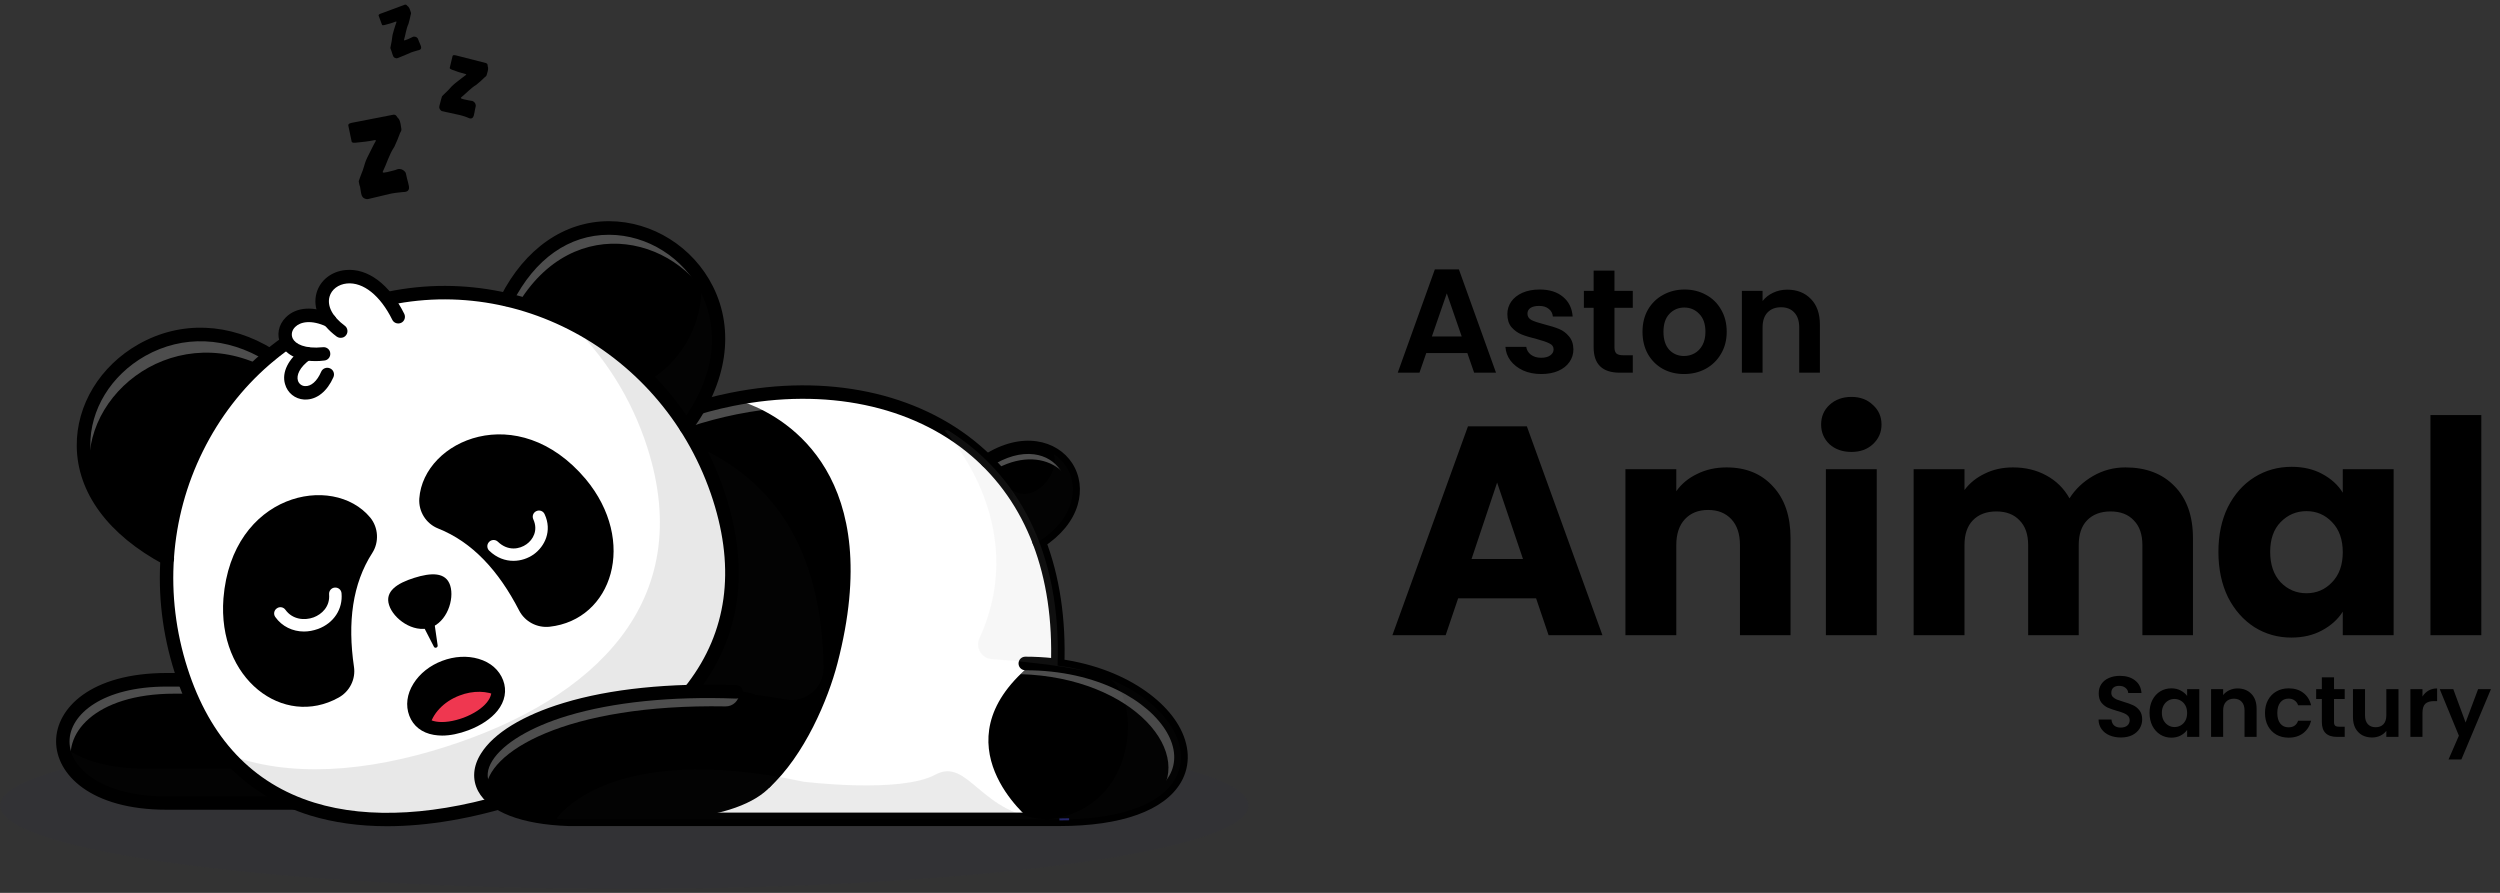 <svg width="196" height="70" viewBox="0 0 196 70" fill="none" xmlns="http://www.w3.org/2000/svg">
<rect x="0" y="0" width="196" height="70" fill="#333333" stroke="none"/>
<g clip-path="url(#clip0)">
<g opacity="0.2">
<path opacity="0.2" d="M48.941 69.692C75.97 69.692 97.881 66.765 97.881 63.154C97.881 59.543 75.97 56.616 48.941 56.616C21.911 56.616 0 59.543 0 63.154C0 66.765 21.911 69.692 48.941 69.692Z" fill="#242568"/>
</g>
<path d="M31.229 62.962H13.065C2.21 62.962 2.21 53.307 13.065 53.307H24.544" fill="black"/>
<g opacity="0.3">
<path opacity="0.3" d="M31.23 62.962H13.065C7.921 62.962 5.213 60.797 4.941 58.52C6.289 59.551 8.431 60.265 11.377 60.265H29.36L31.23 62.962Z" fill="#262626"/>
</g>
<g opacity="0.55">
<path opacity="0.55" d="M31.229 62.962H31.093L25.156 54.384H13.677C7.399 54.384 4.748 57.613 5.734 60.344C3.479 57.477 5.915 53.296 13.065 53.296H24.544L31.229 62.962Z" fill="white"/>
</g>
<path d="M83.819 64.231C83.57 64.242 83.32 64.242 83.06 64.242H44.612C44.272 64.231 43.944 64.208 43.638 64.186C32.374 63.268 37.236 53.534 57.575 54.225L39.026 41.602C40.227 40.367 41.485 39.234 42.788 38.203C47.355 34.588 52.431 32.288 57.383 31.291C63.615 30.033 69.666 30.849 74.312 33.727C79.728 37.081 83.241 43.234 82.913 52.186C83.728 52.288 84.499 52.446 85.224 52.65C85.836 52.82 86.414 53.013 86.958 53.24C94.403 56.265 95.502 63.914 83.819 64.231Z" fill="white"/>
<path d="M83.059 64.321H44.612C44.306 64.31 43.977 64.299 43.626 64.265C39.819 63.959 37.518 62.576 37.632 60.65C37.722 58.984 39.66 57.262 42.799 56.049C45.382 55.052 49.994 53.919 57.292 54.134L38.901 41.613L38.969 41.545C40.159 40.321 41.428 39.177 42.742 38.146C47.173 34.644 52.227 32.253 57.371 31.222C63.717 29.942 69.745 30.814 74.357 33.67C80.215 37.296 83.286 43.846 83.003 52.117C83.773 52.219 84.532 52.378 85.258 52.571C85.858 52.741 86.448 52.933 87.003 53.16C90.754 54.69 93.065 57.5 92.612 59.993C92.136 62.599 88.941 64.163 83.819 64.31C83.581 64.31 83.331 64.321 83.059 64.321ZM55.501 54.27C49.258 54.27 45.224 55.29 42.867 56.208C39.785 57.398 37.892 59.064 37.802 60.661C37.7 62.486 39.932 63.8 43.649 64.106C44 64.129 44.317 64.151 44.623 64.163H83.059C83.343 64.163 83.581 64.163 83.819 64.151C88.85 64.015 92 62.497 92.453 59.97C92.895 57.545 90.629 54.814 86.946 53.307C86.402 53.081 85.824 52.888 85.224 52.729C84.487 52.525 83.705 52.367 82.924 52.265L82.856 52.253V52.174C83.161 43.925 80.113 37.398 74.289 33.794C69.711 30.962 63.717 30.1 57.416 31.37C52.295 32.401 47.263 34.78 42.855 38.27C41.575 39.29 40.329 40.401 39.173 41.59L57.881 54.316L57.598 54.304C56.861 54.282 56.17 54.27 55.501 54.27Z" fill="#242568"/>
<path d="M31.23 63.483H13.065C7.105 63.483 4.397 60.707 4.397 58.123C4.397 55.539 7.105 52.763 13.065 52.763H24.544C24.838 52.763 25.076 53.001 25.076 53.296C25.076 53.59 24.838 53.828 24.544 53.828H13.065C8.068 53.828 5.45 55.993 5.45 58.134C5.45 60.276 8.068 62.44 13.065 62.44H31.23C31.524 62.44 31.762 62.678 31.762 62.973C31.762 63.268 31.524 63.483 31.23 63.483Z" fill="black"/>
<path d="M65.654 52.015C64.929 54.803 63.093 59.211 60.294 61.772L52.986 58.123C52.986 58.123 45.802 54.35 46.006 52.752C46.187 51.37 43.773 41.285 42.776 38.202C43.603 37.545 44.442 36.945 45.303 36.378C49.178 33.806 53.314 32.106 57.382 31.29C57.428 31.279 57.904 31.369 58.629 31.642C61.768 32.831 69.462 37.409 65.654 52.015Z" fill="black"/>
<g opacity="0.55">
<path opacity="0.55" d="M81.994 44.027C78.459 34.202 68.374 30.35 57.768 32.48C52.804 33.477 47.739 35.777 43.173 39.392C42.062 40.265 40.997 41.217 39.955 42.236L39.026 41.602C40.227 40.367 41.484 39.233 42.788 38.202C47.354 34.588 52.431 32.287 57.383 31.29C68.408 29.081 78.867 33.33 81.994 44.027Z" fill="white"/>
</g>
<g opacity="0.3">
<path opacity="0.3" d="M54.742 35.041C61.326 38.032 64.453 43.936 64.567 52.355C64.589 53.908 63.173 55.098 61.643 54.837C59.116 54.395 55.343 53.919 52.159 54.304C46.833 54.939 54.742 35.041 54.742 35.041Z" fill="#262626"/>
</g>
<path d="M81.462 42.44L79.535 39.46L77.371 36.117C79.49 34.746 81.394 34.814 82.629 35.608C84.646 36.922 84.918 40.208 81.462 42.44Z" fill="black"/>
<g opacity="0.55">
<path opacity="0.55" d="M82.787 36.582C83.422 36.99 83.887 37.59 84.113 38.293C84.091 37.182 83.535 36.197 82.629 35.608C81.382 34.803 79.479 34.746 77.371 36.117L77.87 36.888C79.841 35.732 81.609 35.823 82.787 36.582Z" fill="white"/>
</g>
<path d="M82.924 52.718C82.912 52.718 82.912 52.718 82.901 52.718C82.606 52.707 82.38 52.457 82.391 52.174C82.652 45.103 80.476 39.403 76.113 35.698C71.513 31.789 64.725 30.372 57.496 31.823C52.442 32.843 47.468 35.188 43.116 38.633C41.825 39.653 40.578 40.786 39.4 41.987C39.196 42.191 38.867 42.202 38.652 41.998C38.448 41.794 38.436 41.466 38.64 41.251C39.842 40.015 41.122 38.859 42.459 37.806C46.946 34.259 52.068 31.834 57.281 30.791C64.827 29.273 71.944 30.769 76.793 34.894C81.416 38.825 83.717 44.82 83.445 52.219C83.433 52.491 83.207 52.718 82.924 52.718Z" fill="black"/>
<path d="M39.739 23.483C46.074 11.018 62.663 21.579 53.802 33.489L39.739 23.483Z" fill="black"/>
<g opacity="0.3">
<path opacity="0.3" d="M49.62 30.52L53.79 33.488C57.065 29.092 56.861 24.877 54.992 21.93C55.184 25.296 53.473 28.831 49.62 30.52Z" fill="#262626"/>
</g>
<g opacity="0.55">
<path opacity="0.55" d="M39.739 23.483L40.499 24.027C44.974 16.287 53.711 18.61 56.113 24.559C54.436 17.556 44.351 14.395 39.739 23.483Z" fill="white"/>
</g>
<path d="M21.156 27.868C10.595 21.33 -1.077 36.219 13.11 43.811L21.156 27.868Z" fill="black"/>
<g opacity="0.55">
<path opacity="0.55" d="M7.173 37.942C5.722 31.347 13.292 25.024 20.703 28.763L21.156 27.868C12.952 22.78 4.091 30.633 7.173 37.942Z" fill="white"/>
</g>
<path d="M14.199 52.537C18.051 64.594 28.986 66.203 40.635 62.475C52.295 58.747 60.261 51.098 56.397 39.041C52.533 26.985 39.966 20.231 28.306 23.959C16.658 27.687 10.335 40.48 14.199 52.537Z" fill="white"/>
<path d="M30.357 64.333C28.227 64.333 26.255 64.061 24.476 63.505C19.434 61.953 15.955 58.27 14.13 52.559C12.261 46.712 12.703 40.503 15.377 35.086C18.051 29.67 22.64 25.681 28.306 23.879C39.989 20.14 52.635 26.928 56.499 39.018C58.323 44.718 57.62 49.738 54.425 53.93C51.626 57.59 46.878 60.571 40.691 62.554C36.975 63.732 33.496 64.333 30.357 64.333ZM14.278 52.514C16.079 58.157 19.536 61.806 24.521 63.347C28.884 64.695 34.459 64.367 40.612 62.395C46.765 60.423 51.502 57.466 54.266 53.828C57.439 49.681 58.13 44.707 56.317 39.064C52.476 27.064 39.921 20.321 28.329 24.038C22.708 25.84 18.153 29.783 15.502 35.166C12.85 40.537 12.419 46.701 14.278 52.514Z" fill="#242568"/>
<g opacity="0.3">
<path opacity="0.3" d="M17.756 59.109C22.957 65.058 31.581 65.375 40.635 62.474C52.283 58.746 60.261 51.098 56.397 39.041C54.38 32.741 49.983 27.891 44.589 25.228C47.343 27.846 49.507 31.188 50.754 35.098C54.606 47.154 46.64 54.803 34.992 58.531C28.714 60.548 22.629 61.001 17.756 59.109Z" fill="black"/>
</g>
<path d="M30.346 64.775C28.17 64.775 26.153 64.491 24.329 63.936C19.139 62.327 15.558 58.554 13.688 52.707C11.785 46.735 12.238 40.412 14.969 34.894C17.7 29.364 22.38 25.307 28.159 23.46C40.068 19.653 52.974 26.565 56.907 38.882C58.776 44.729 58.051 49.885 54.754 54.202C51.909 57.931 47.082 60.967 40.793 62.984C37.065 64.174 33.541 64.775 30.346 64.775ZM14.697 52.378C16.453 57.874 19.807 61.432 24.646 62.928C28.929 64.253 34.402 63.925 40.476 61.976C46.55 60.027 51.196 57.126 53.915 53.568C56.986 49.534 57.654 44.707 55.898 39.211C52.136 27.449 39.83 20.831 28.476 24.469C22.98 26.225 18.516 30.1 15.909 35.37C13.303 40.627 12.873 46.678 14.697 52.378Z" fill="black"/>
<path d="M53.802 34.021C53.688 34.021 53.586 33.987 53.484 33.919C53.246 33.749 53.201 33.409 53.371 33.182C56.861 28.491 55.864 24.763 54.957 22.95C53.586 20.197 50.754 18.418 47.762 18.406C47.751 18.406 47.751 18.406 47.739 18.406C44.612 18.406 41.938 20.287 40.193 23.721C40.057 23.981 39.739 24.083 39.479 23.947C39.218 23.811 39.116 23.494 39.252 23.233C41.156 19.483 44.249 17.341 47.739 17.341C47.751 17.341 47.751 17.341 47.762 17.341C51.15 17.352 54.346 19.358 55.898 22.463C57.62 25.908 57.008 30.032 54.21 33.794C54.119 33.942 53.96 34.021 53.802 34.021Z" fill="black"/>
<path d="M13.111 44.333C13.031 44.333 12.941 44.31 12.861 44.265C8.487 41.93 6.051 38.633 6.017 34.973C5.983 31.755 7.841 28.695 10.867 26.984C14.153 25.126 18.017 25.273 21.439 27.404C21.688 27.562 21.768 27.879 21.609 28.129C21.451 28.378 21.133 28.457 20.884 28.299C17.79 26.384 14.334 26.248 11.388 27.902C8.703 29.421 7.048 32.117 7.082 34.95C7.116 38.202 9.349 41.171 13.371 43.313C13.632 43.449 13.722 43.766 13.586 44.027C13.485 44.231 13.303 44.333 13.111 44.333Z" fill="black"/>
<path d="M31.23 24.832C28.17 18.679 22.618 22.917 26.709 25.953L31.23 24.832Z" fill="white"/>
<path d="M26.663 26.021C25.484 25.148 24.974 24.083 25.247 23.098C25.473 22.282 26.21 21.704 27.139 21.613C28.68 21.466 30.232 22.656 31.297 24.797L31.15 24.865C30.119 22.792 28.623 21.636 27.15 21.772C26.3 21.851 25.609 22.384 25.405 23.131C25.145 24.049 25.643 25.058 26.754 25.885L26.663 26.021Z" fill="#242568"/>
<path d="M25.859 25.138C21.961 23.302 20.692 28.242 25.394 27.744L25.859 25.138Z" fill="white"/>
<path d="M24.77 27.868C23.603 27.868 22.742 27.483 22.413 26.803C22.164 26.282 22.277 25.647 22.72 25.217C23.411 24.525 24.601 24.469 25.892 25.081L25.824 25.228C24.601 24.65 23.479 24.684 22.844 25.33C22.459 25.727 22.346 26.27 22.572 26.735C22.923 27.471 23.977 27.823 25.394 27.675L25.416 27.834C25.178 27.857 24.974 27.868 24.77 27.868Z" fill="#242568"/>
<path d="M24.046 27.732C21.009 29.919 24.295 32.458 25.666 29.353L24.046 27.732Z" fill="white"/>
<path d="M23.955 30.882C23.921 30.882 23.887 30.882 23.864 30.882C23.343 30.848 22.912 30.497 22.765 29.998C22.55 29.25 23.014 28.389 24 27.675L24.091 27.811C23.162 28.48 22.731 29.285 22.924 29.953C23.048 30.384 23.422 30.69 23.875 30.724C24.544 30.769 25.178 30.248 25.586 29.33L25.734 29.398C25.326 30.327 24.657 30.882 23.955 30.882Z" fill="#242568"/>
<path d="M26.708 26.486C26.595 26.486 26.493 26.452 26.391 26.384C25.077 25.409 24.487 24.14 24.816 22.973C25.088 21.987 25.983 21.273 27.094 21.171C28.827 21.001 30.55 22.293 31.694 24.605C31.819 24.865 31.717 25.183 31.456 25.307C31.195 25.432 30.878 25.33 30.754 25.069C29.813 23.166 28.476 22.1 27.195 22.225C26.527 22.293 25.994 22.69 25.836 23.256C25.632 23.993 26.062 24.82 27.026 25.534C27.264 25.704 27.309 26.044 27.139 26.27C27.037 26.418 26.878 26.486 26.708 26.486Z" fill="black"/>
<path d="M24.737 28.31C22.867 28.31 22.21 27.415 22.006 26.984C21.666 26.282 21.824 25.466 22.402 24.888C23.23 24.049 24.612 23.97 26.074 24.661C26.334 24.786 26.448 25.103 26.323 25.364C26.198 25.624 25.881 25.738 25.62 25.613C24.385 25.035 23.535 25.239 23.139 25.636C22.878 25.896 22.81 26.236 22.946 26.531C23.15 26.962 23.887 27.369 25.314 27.222C25.609 27.188 25.87 27.404 25.892 27.687C25.926 27.981 25.711 28.242 25.428 28.265C25.19 28.299 24.952 28.31 24.737 28.31Z" fill="black"/>
<path d="M23.966 31.324C23.921 31.324 23.887 31.324 23.841 31.324C23.128 31.279 22.538 30.803 22.346 30.112C22.074 29.183 22.606 28.129 23.739 27.302C23.977 27.131 24.306 27.188 24.476 27.426C24.646 27.664 24.589 27.993 24.351 28.163C23.445 28.809 23.241 29.443 23.354 29.828C23.422 30.078 23.649 30.259 23.909 30.27C24.385 30.304 24.861 29.885 25.178 29.148C25.292 28.877 25.609 28.763 25.87 28.877C26.142 28.99 26.255 29.307 26.142 29.568C25.654 30.678 24.85 31.324 23.966 31.324Z" fill="black"/>
<path d="M30.504 47.437C30.844 48.514 32.385 49.636 33.711 49.217C35.037 48.797 35.637 46.984 35.297 45.908C34.958 44.831 33.79 44.888 32.465 45.307C31.139 45.726 30.153 46.361 30.504 47.437Z" fill="black"/>
<path d="M39.025 54.565C38.799 55.483 37.836 56.276 36.544 56.763C35.479 57.171 34.436 57.262 33.677 56.99C33.178 56.809 32.793 56.469 32.589 55.936C32.079 54.599 33.099 52.979 34.855 52.31C36.612 51.642 38.447 52.185 38.957 53.523C39.093 53.874 39.105 54.225 39.025 54.565Z" fill="black"/>
<path d="M39.025 54.565C38.799 55.483 37.836 56.276 36.544 56.763C35.479 57.171 34.436 57.262 33.677 56.99C33.881 55.981 34.765 55.007 36.023 54.531C37.099 54.112 38.21 54.157 39.025 54.565Z" fill="#EF3750"/>
<path d="M33.983 48.321L34.312 50.599C34.323 50.69 34.266 50.769 34.176 50.78C34.108 50.792 34.04 50.758 34.017 50.701L32.963 48.65C32.827 48.378 32.929 48.049 33.201 47.913C33.473 47.777 33.802 47.879 33.938 48.151C33.96 48.197 33.972 48.265 33.983 48.321Z" fill="black"/>
<path d="M34.346 41.432C37.031 42.497 39.093 44.741 40.703 47.868C41.156 48.741 42.108 49.239 43.082 49.137C48.011 48.593 49.983 42.44 45.915 37.556C40.601 31.256 33.201 34.508 32.873 39.086C32.805 40.106 33.405 41.058 34.346 41.432Z" fill="black"/>
<path d="M29.19 43.347C27.626 45.772 27.241 48.797 27.751 52.276C27.898 53.251 27.411 54.214 26.549 54.69C22.221 57.103 17.031 53.239 17.518 46.905C18.187 38.69 26.096 37.035 29.031 40.582C29.666 41.364 29.734 42.497 29.19 43.347Z" fill="black"/>
<path d="M40.249 43.97C39.615 43.97 38.946 43.743 38.357 43.177C38.164 42.996 38.153 42.678 38.346 42.486C38.527 42.293 38.844 42.282 39.037 42.474C39.83 43.234 40.748 43.052 41.28 42.667C41.779 42.316 42.21 41.59 41.813 40.718C41.7 40.469 41.802 40.185 42.051 40.072C42.3 39.959 42.584 40.061 42.697 40.31C43.309 41.624 42.708 42.837 41.847 43.46C41.394 43.778 40.839 43.97 40.249 43.97Z" fill="white"/>
<path d="M23.83 49.511C22.946 49.511 22.108 49.114 21.587 48.378C21.428 48.163 21.473 47.857 21.7 47.698C21.915 47.539 22.221 47.585 22.38 47.811C22.935 48.582 23.887 48.661 24.589 48.401C25.224 48.163 25.881 47.562 25.802 46.599C25.779 46.327 25.972 46.089 26.244 46.066C26.516 46.044 26.754 46.236 26.776 46.508C26.89 47.755 26.164 48.854 24.941 49.307C24.555 49.443 24.193 49.511 23.83 49.511Z" fill="white"/>
<path d="M34.663 57.67C34.436 57.67 34.221 57.647 34.006 57.613C33.077 57.455 32.397 56.922 32.091 56.117C31.785 55.313 31.898 54.418 32.419 53.59C32.907 52.809 33.7 52.174 34.663 51.812C35.615 51.449 36.635 51.392 37.519 51.653C38.459 51.925 39.139 52.525 39.445 53.33C39.751 54.134 39.592 54.984 39.003 55.721C38.504 56.344 37.711 56.877 36.725 57.251C36 57.523 35.297 57.67 34.663 57.67ZM36.374 52.548C35.943 52.548 35.49 52.627 35.048 52.797C34.3 53.081 33.7 53.556 33.326 54.146C32.986 54.69 32.907 55.256 33.088 55.743C33.258 56.197 33.632 56.48 34.187 56.571C34.788 56.673 35.547 56.559 36.351 56.265C37.156 55.959 37.802 55.528 38.176 55.064C38.527 54.622 38.629 54.168 38.448 53.715C38.266 53.228 37.824 52.865 37.212 52.684C36.952 52.582 36.669 52.548 36.374 52.548Z" fill="black"/>
<path d="M60.725 55.981C62.867 60.763 60.34 63.517 53.145 64.242H44.612C32.091 63.823 36.691 53.466 57.722 54.236C58.992 54.112 60.193 54.814 60.725 55.981Z" fill="black"/>
<g opacity="0.55">
<path opacity="0.55" d="M57.96 54.327C57.96 54.916 57.473 55.392 56.884 55.381C44.363 55.166 38.051 58.996 38.096 61.987C36.057 58.973 42.164 54.032 56.181 54.191L57.96 54.327Z" fill="white"/>
</g>
<path d="M83.059 64.242H80.748C80.748 64.242 73.416 58.338 80.748 52.185C80.816 52.129 80.873 52.083 80.929 52.027C93.439 52.367 98.346 64.242 83.059 64.242Z" fill="black"/>
<g opacity="0.55">
<path opacity="0.55" d="M80.759 52.185C80.703 52.242 80.635 52.287 80.578 52.344C80.374 52.514 80.192 52.684 80.011 52.854C88.94 53.114 93.972 59.267 90.504 62.735C95.445 59.449 90.323 52.446 80.759 52.185Z" fill="white"/>
</g>
<path d="M83.059 64.763H44.612C44.601 64.763 44.6 64.763 44.589 64.763C40.884 64.639 38.368 63.664 37.484 62.021C37.008 61.114 37.077 60.072 37.711 59.075C38.708 57.477 41.008 56.072 44.193 55.109C47.841 53.998 52.521 53.522 57.734 53.715C58.028 53.726 58.255 53.976 58.244 54.259C58.232 54.554 57.994 54.78 57.7 54.769C52.612 54.576 48.045 55.052 44.499 56.117C41.598 56.99 39.456 58.282 38.606 59.63C38.176 60.31 38.119 60.956 38.425 61.522C39.093 62.78 41.405 63.596 44.623 63.709H83.059C87.467 63.709 90.606 62.656 91.671 60.82C92.249 59.823 92.181 58.61 91.479 57.409C90.085 54.995 86.108 52.548 80.385 52.548C80.091 52.548 79.853 52.31 79.853 52.015C79.853 51.721 80.091 51.483 80.385 51.483C86.538 51.483 90.844 54.191 92.397 56.865C93.292 58.406 93.36 59.993 92.589 61.33C91.297 63.551 87.921 64.763 83.059 64.763Z" fill="black"/>
<path d="M81.462 42.973C81.292 42.973 81.122 42.894 81.02 42.735C80.861 42.486 80.929 42.168 81.178 42.01C83.739 40.344 84 38.18 83.15 36.877C82.697 36.185 81.96 35.732 81.076 35.619C80.023 35.483 78.844 35.812 77.666 36.582C77.416 36.741 77.099 36.673 76.941 36.423C76.782 36.174 76.85 35.857 77.099 35.698C80.136 33.738 82.89 34.52 84.057 36.31C84.68 37.273 84.827 38.44 84.487 39.596C84.113 40.854 83.173 41.998 81.779 42.905C81.666 42.939 81.564 42.973 81.462 42.973Z" fill="black"/>
<g opacity="0.3">
<path opacity="0.3" d="M77.756 51.675C76.952 51.619 76.453 50.78 76.782 50.044C80.929 41.013 74.04 33.749 74.04 33.749L74.311 33.726C79.728 37.081 83.241 43.233 82.912 52.185C83.728 52.287 84.499 52.446 85.224 52.65C83.014 52.117 79.762 51.823 77.756 51.675Z" fill="#ABABAB"/>
</g>
<g opacity="0.3">
<path opacity="0.3" d="M83.059 64.242H82.153C89.439 63.426 89.382 54.52 86.992 53.251C86.98 53.251 86.98 53.239 86.98 53.239C94.561 56.321 95.535 64.242 83.059 64.242Z" fill="#262626"/>
</g>
<g opacity="0.3">
<path opacity="0.3" d="M82.108 64.242H44.612C44.272 64.231 43.943 64.208 43.637 64.185C43.637 64.185 47.649 58.01 63.003 61.285C63.003 61.285 70.572 62.225 73.337 60.729C75.943 59.324 76.906 63.97 82.108 64.242Z" fill="#262626"/>
</g>
<path d="M83.819 64.231C83.569 64.242 83.32 64.242 83.059 64.242C83.343 64.22 83.592 64.22 83.819 64.231Z" fill="#7B2A39"/>
<path d="M83.059 64.321V64.163C83.343 64.151 83.603 64.151 83.819 64.151V64.31C83.581 64.31 83.331 64.321 83.059 64.321Z" fill="#242568"/>
<g opacity="0.3">
<path opacity="0.3" d="M81.462 42.44L79.535 39.46L79.297 38.384C80.952 39.607 83.093 37.273 82.629 35.619C84.646 36.922 84.918 40.208 81.462 42.44Z" fill="#262626"/>
</g>
<path d="M28.125 14.225C28.125 14.214 28.136 14.18 28.136 14.168C28.238 13.851 28.328 13.658 28.442 13.352C28.532 13.114 28.589 12.831 28.691 12.582C28.714 12.525 28.872 12.174 28.929 12.083C29.11 11.743 29.258 11.392 29.462 11.052C29.473 11.052 29.473 11.018 29.473 11.007C29.473 11.007 29.462 10.995 29.45 10.995C29.439 10.995 29.394 10.995 29.382 10.984C28.895 11.086 28.374 11.143 27.875 11.188C27.819 11.188 27.592 11.222 27.569 11.098L27.309 9.851C27.275 9.681 27.513 9.647 27.603 9.624L30.855 8.99C31.071 8.99 31.082 9.115 31.195 9.25C31.195 9.262 31.263 9.307 31.263 9.318C31.411 9.556 31.422 9.851 31.467 10.112C31.49 10.236 31.422 10.316 31.365 10.429C31.218 10.826 31.105 11.109 30.912 11.517C30.504 12.117 30.323 12.831 30.006 13.466C30.006 13.466 30.006 13.477 30.006 13.489C30.017 13.534 30.074 13.534 30.096 13.534C30.142 13.522 30.323 13.5 30.368 13.489C30.538 13.454 30.708 13.409 30.867 13.364C30.946 13.341 31.037 13.319 31.116 13.284C31.161 13.273 31.195 13.251 31.241 13.251C31.275 13.251 31.309 13.251 31.343 13.251C31.433 13.251 31.513 13.284 31.592 13.33C31.649 13.364 31.705 13.409 31.751 13.466C31.773 13.489 31.796 13.522 31.807 13.556C31.819 13.579 31.819 13.613 31.83 13.636C31.853 13.749 31.887 13.862 31.909 13.987C31.955 14.18 32.023 14.384 32.057 14.588C32.079 14.735 32.079 14.882 31.955 14.973C31.83 15.063 31.66 15.052 31.524 15.063C31.354 15.075 31.184 15.098 31.014 15.12C30.946 15.132 30.753 15.165 30.731 15.165C30.663 15.177 30.584 15.2 30.515 15.211C30.164 15.29 29.824 15.381 29.473 15.46C29.314 15.494 29.156 15.539 28.997 15.573C28.952 15.585 28.895 15.596 28.85 15.607C28.748 15.63 28.612 15.585 28.521 15.528C28.351 15.415 28.328 15.233 28.295 15.052C28.295 15.041 28.238 14.746 28.227 14.633C28.193 14.599 28.136 14.304 28.125 14.225Z" fill="black"/>
<path d="M34.651 7.562C34.651 7.551 34.674 7.528 34.674 7.528C34.844 7.347 34.969 7.245 35.127 7.086C35.263 6.95 35.388 6.78 35.535 6.656C35.569 6.622 35.785 6.44 35.853 6.395C36.079 6.225 36.295 6.044 36.533 5.874C36.544 5.874 36.555 5.851 36.555 5.84C36.555 5.84 36.555 5.828 36.544 5.828C36.533 5.828 36.51 5.806 36.499 5.806C36.136 5.715 35.785 5.602 35.433 5.466C35.399 5.443 35.23 5.398 35.263 5.307L35.479 4.401C35.513 4.276 35.671 4.333 35.751 4.344L38.108 4.945C38.255 5.013 38.221 5.092 38.244 5.228C38.244 5.239 38.266 5.285 38.266 5.296C38.289 5.5 38.198 5.704 38.153 5.885C38.13 5.976 38.062 6.01 37.994 6.066C37.768 6.282 37.609 6.44 37.348 6.644C36.895 6.916 36.544 7.324 36.136 7.653V7.664C36.125 7.698 36.159 7.709 36.181 7.732C36.215 7.743 36.34 7.777 36.374 7.789C36.499 7.823 36.623 7.845 36.748 7.868C36.816 7.879 36.873 7.891 36.941 7.902C36.974 7.902 37.008 7.913 37.031 7.913C37.054 7.925 37.077 7.936 37.099 7.947C37.156 7.981 37.201 8.027 37.235 8.072C37.269 8.117 37.28 8.163 37.292 8.219C37.292 8.242 37.303 8.276 37.303 8.299C37.303 8.321 37.292 8.333 37.292 8.355C37.269 8.446 37.258 8.525 37.235 8.616C37.201 8.763 37.19 8.922 37.145 9.058C37.111 9.16 37.065 9.262 36.952 9.285C36.839 9.307 36.736 9.251 36.635 9.205C36.521 9.16 36.397 9.115 36.272 9.081C36.227 9.069 36.079 9.024 36.068 9.024C36.011 9.013 35.966 9.001 35.909 8.99C35.649 8.933 35.399 8.877 35.139 8.82C35.026 8.797 34.901 8.775 34.788 8.741C34.754 8.729 34.708 8.729 34.674 8.718C34.595 8.707 34.527 8.627 34.482 8.559C34.402 8.435 34.448 8.31 34.482 8.174C34.482 8.163 34.55 7.947 34.561 7.868C34.572 7.823 34.64 7.619 34.651 7.562Z" fill="black"/>
<path d="M30.606 3.777V3.743C30.64 3.539 30.674 3.415 30.708 3.222C30.742 3.064 30.742 2.894 30.776 2.735C30.788 2.701 30.844 2.474 30.867 2.406C30.935 2.18 31.003 1.953 31.082 1.738C31.082 1.738 31.082 1.715 31.082 1.704L31.071 1.692C31.071 1.692 31.037 1.692 31.026 1.692C30.742 1.806 30.436 1.885 30.142 1.964C30.108 1.964 29.972 2.01 29.949 1.942L29.689 1.239C29.643 1.137 29.79 1.092 29.847 1.069L31.739 0.367C31.864 0.344 31.887 0.412 31.966 0.491C31.966 0.491 32.011 0.514 32.011 0.525C32.125 0.65 32.159 0.831 32.215 0.979C32.238 1.058 32.215 1.103 32.193 1.183C32.136 1.432 32.102 1.624 32.023 1.874C31.841 2.27 31.796 2.724 31.672 3.132C31.672 3.132 31.672 3.132 31.672 3.143C31.683 3.166 31.717 3.166 31.728 3.166C31.751 3.154 31.864 3.12 31.887 3.109C31.989 3.075 32.079 3.03 32.17 2.984C32.215 2.962 32.261 2.939 32.317 2.916C32.34 2.905 32.363 2.894 32.385 2.882C32.408 2.882 32.431 2.871 32.442 2.871C32.499 2.871 32.544 2.871 32.601 2.894C32.646 2.905 32.68 2.939 32.703 2.962C32.714 2.973 32.737 2.996 32.748 3.007C32.759 3.018 32.759 3.041 32.771 3.052C32.793 3.12 32.827 3.188 32.85 3.256C32.895 3.369 32.952 3.483 32.997 3.607C33.02 3.687 33.043 3.777 32.975 3.857C32.907 3.925 32.805 3.936 32.725 3.959C32.623 3.981 32.521 4.015 32.419 4.049C32.385 4.061 32.261 4.106 32.249 4.106C32.204 4.117 32.17 4.14 32.125 4.163C31.921 4.242 31.717 4.333 31.524 4.412C31.433 4.446 31.343 4.491 31.252 4.525C31.218 4.537 31.195 4.548 31.162 4.559C31.105 4.582 31.014 4.571 30.958 4.537C30.844 4.491 30.81 4.378 30.776 4.276C30.776 4.276 30.72 4.095 30.697 4.027C30.686 3.993 30.629 3.823 30.606 3.777Z" fill="black"/>
<path d="M115.039 27.679H111.819L111.286 29.219H109.583L112.491 21.122H114.379L117.287 29.219H115.572L115.039 27.679ZM114.599 26.381L113.429 22.999L112.259 26.381H114.599ZM120.829 29.324C120.304 29.324 119.833 29.231 119.416 29.046C118.999 28.853 118.667 28.594 118.42 28.27C118.18 27.945 118.049 27.586 118.026 27.192H119.659C119.69 27.439 119.81 27.644 120.018 27.806C120.235 27.968 120.501 28.049 120.818 28.049C121.127 28.049 121.366 27.988 121.536 27.864C121.714 27.741 121.802 27.582 121.802 27.389C121.802 27.181 121.694 27.026 121.478 26.926C121.269 26.818 120.934 26.702 120.47 26.578C119.991 26.462 119.598 26.343 119.289 26.219C118.987 26.096 118.725 25.906 118.501 25.651C118.285 25.397 118.177 25.053 118.177 24.621C118.177 24.265 118.277 23.941 118.478 23.648C118.686 23.354 118.98 23.122 119.358 22.953C119.744 22.783 120.196 22.698 120.713 22.698C121.478 22.698 122.088 22.891 122.544 23.277C122.999 23.655 123.25 24.169 123.297 24.817H121.744C121.721 24.563 121.613 24.362 121.42 24.215C121.235 24.061 120.984 23.983 120.667 23.983C120.374 23.983 120.146 24.038 119.984 24.146C119.829 24.254 119.752 24.404 119.752 24.597C119.752 24.814 119.86 24.98 120.076 25.096C120.293 25.204 120.629 25.316 121.084 25.431C121.548 25.547 121.93 25.667 122.231 25.791C122.532 25.914 122.791 26.107 123.007 26.37C123.231 26.625 123.347 26.964 123.355 27.389C123.355 27.76 123.25 28.092 123.042 28.385C122.841 28.679 122.548 28.91 122.161 29.08C121.783 29.243 121.339 29.324 120.829 29.324ZM126.574 24.134V27.239C126.574 27.455 126.624 27.613 126.725 27.713C126.833 27.806 127.01 27.852 127.258 27.852H128.011V29.219H126.991C125.624 29.219 124.941 28.555 124.941 27.227V24.134H124.176V22.802H124.941V21.215H126.574V22.802H128.011V24.134H126.574ZM132.027 29.324C131.409 29.324 130.853 29.189 130.359 28.918C129.864 28.64 129.474 28.25 129.189 27.748C128.911 27.246 128.772 26.667 128.772 26.011C128.772 25.354 128.914 24.775 129.2 24.273C129.494 23.771 129.891 23.385 130.393 23.115C130.895 22.837 131.455 22.698 132.073 22.698C132.691 22.698 133.251 22.837 133.753 23.115C134.255 23.385 134.648 23.771 134.934 24.273C135.228 24.775 135.374 25.354 135.374 26.011C135.374 26.667 135.224 27.246 134.923 27.748C134.629 28.25 134.228 28.64 133.718 28.918C133.216 29.189 132.652 29.324 132.027 29.324ZM132.027 27.91C132.32 27.91 132.594 27.841 132.849 27.702C133.112 27.555 133.32 27.339 133.475 27.053C133.629 26.767 133.706 26.42 133.706 26.011C133.706 25.401 133.544 24.933 133.22 24.609C132.903 24.277 132.513 24.111 132.05 24.111C131.586 24.111 131.196 24.277 130.88 24.609C130.571 24.933 130.416 25.401 130.416 26.011C130.416 26.621 130.567 27.092 130.868 27.424C131.177 27.748 131.563 27.91 132.027 27.91ZM140.12 22.709C140.885 22.709 141.503 22.953 141.974 23.439C142.445 23.918 142.68 24.59 142.68 25.455V29.219H141.059V25.675C141.059 25.165 140.931 24.775 140.676 24.505C140.422 24.227 140.074 24.088 139.634 24.088C139.186 24.088 138.831 24.227 138.568 24.505C138.313 24.775 138.186 25.165 138.186 25.675V29.219H136.564V22.802H138.186V23.601C138.402 23.323 138.676 23.107 139.008 22.953C139.348 22.79 139.719 22.709 140.12 22.709Z" fill="black"/>
<path d="M120.429 46.907H114.319L113.339 49.799H109.164L115.088 33.426H119.706L125.63 49.799H121.409L120.429 46.907ZM119.403 43.828L117.374 37.834L115.368 43.828H119.403ZM135.363 36.645C136.887 36.645 138.1 37.142 139.002 38.138C139.919 39.117 140.378 40.47 140.378 42.196V49.799H136.413V42.732C136.413 41.861 136.187 41.185 135.736 40.703C135.285 40.221 134.679 39.98 133.917 39.98C133.155 39.98 132.549 40.221 132.098 40.703C131.647 41.185 131.422 41.861 131.422 42.732V49.799H127.433V36.785H131.422V38.511C131.826 37.935 132.37 37.484 133.054 37.158C133.738 36.816 134.508 36.645 135.363 36.645ZM145.155 35.432C144.455 35.432 143.88 35.23 143.429 34.826C142.994 34.406 142.776 33.893 142.776 33.286C142.776 32.664 142.994 32.151 143.429 31.747C143.88 31.327 144.455 31.117 145.155 31.117C145.839 31.117 146.399 31.327 146.834 31.747C147.285 32.151 147.511 32.664 147.511 33.286C147.511 33.893 147.285 34.406 146.834 34.826C146.399 35.23 145.839 35.432 145.155 35.432ZM147.137 36.785V49.799H143.149V36.785H147.137ZM166.634 36.645C168.251 36.645 169.533 37.135 170.482 38.114C171.446 39.094 171.928 40.454 171.928 42.196V49.799H167.963V42.732C167.963 41.892 167.737 41.247 167.287 40.796C166.851 40.33 166.245 40.097 165.467 40.097C164.69 40.097 164.076 40.33 163.625 40.796C163.189 41.247 162.972 41.892 162.972 42.732V49.799H159.007V42.732C159.007 41.892 158.781 41.247 158.331 40.796C157.895 40.33 157.289 40.097 156.511 40.097C155.734 40.097 155.12 40.33 154.669 40.796C154.233 41.247 154.016 41.892 154.016 42.732V49.799H150.028V36.785H154.016V38.417C154.42 37.873 154.949 37.446 155.602 37.135C156.255 36.808 156.993 36.645 157.817 36.645C158.797 36.645 159.668 36.855 160.43 37.275C161.207 37.694 161.813 38.293 162.249 39.07C162.7 38.355 163.314 37.772 164.091 37.321C164.869 36.87 165.716 36.645 166.634 36.645ZM173.924 43.269C173.924 41.931 174.173 40.757 174.67 39.747C175.184 38.736 175.875 37.959 176.746 37.414C177.617 36.87 178.589 36.598 179.662 36.598C180.579 36.598 181.38 36.785 182.064 37.158C182.764 37.531 183.3 38.021 183.673 38.627V36.785H187.661V49.799H183.673V47.956C183.284 48.563 182.74 49.053 182.041 49.426C181.356 49.799 180.556 49.986 179.638 49.986C178.581 49.986 177.617 49.713 176.746 49.169C175.875 48.609 175.184 47.824 174.67 46.814C174.173 45.787 173.924 44.606 173.924 43.269ZM183.673 43.292C183.673 42.297 183.393 41.511 182.834 40.936C182.289 40.361 181.621 40.073 180.828 40.073C180.035 40.073 179.358 40.361 178.799 40.936C178.254 41.496 177.982 42.273 177.982 43.269C177.982 44.264 178.254 45.057 178.799 45.648C179.358 46.223 180.035 46.51 180.828 46.51C181.621 46.51 182.289 46.223 182.834 45.648C183.393 45.072 183.673 44.287 183.673 43.292ZM194.535 32.54V49.799H190.547V32.54H194.535Z" fill="black"/>
<path d="M166.277 57.819C165.948 57.819 165.65 57.763 165.385 57.65C165.123 57.538 164.916 57.376 164.763 57.164C164.609 56.952 164.531 56.702 164.526 56.413H165.54C165.554 56.607 165.621 56.76 165.743 56.873C165.869 56.986 166.04 57.042 166.257 57.042C166.477 57.042 166.651 56.99 166.777 56.886C166.903 56.778 166.966 56.639 166.966 56.467C166.966 56.328 166.924 56.213 166.838 56.123C166.752 56.032 166.644 55.963 166.514 55.913C166.387 55.859 166.212 55.8 165.986 55.737C165.68 55.647 165.43 55.559 165.236 55.474C165.047 55.383 164.882 55.251 164.742 55.075C164.607 54.895 164.54 54.656 164.54 54.358C164.54 54.079 164.609 53.836 164.749 53.628C164.889 53.421 165.085 53.263 165.337 53.155C165.59 53.042 165.878 52.986 166.203 52.986C166.689 52.986 167.084 53.105 167.386 53.344C167.692 53.579 167.861 53.908 167.893 54.331H166.852C166.843 54.169 166.773 54.036 166.642 53.932C166.516 53.824 166.347 53.77 166.135 53.77C165.95 53.77 165.801 53.817 165.689 53.912C165.581 54.007 165.527 54.144 165.527 54.324C165.527 54.451 165.567 54.556 165.648 54.642C165.734 54.723 165.837 54.791 165.959 54.845C166.085 54.895 166.261 54.953 166.486 55.021C166.793 55.111 167.043 55.201 167.237 55.291C167.431 55.381 167.597 55.517 167.737 55.697C167.877 55.877 167.947 56.114 167.947 56.407C167.947 56.659 167.881 56.893 167.751 57.11C167.62 57.326 167.428 57.499 167.176 57.63C166.924 57.756 166.624 57.819 166.277 57.819ZM168.524 55.886C168.524 55.508 168.598 55.172 168.747 54.879C168.9 54.586 169.105 54.361 169.362 54.203C169.623 54.045 169.914 53.966 170.234 53.966C170.514 53.966 170.757 54.023 170.964 54.135C171.176 54.248 171.345 54.39 171.471 54.561V54.027H172.424V57.772H171.471V57.224C171.35 57.4 171.181 57.547 170.964 57.664C170.752 57.777 170.507 57.833 170.227 57.833C169.912 57.833 169.623 57.752 169.362 57.59C169.105 57.427 168.9 57.2 168.747 56.907C168.598 56.609 168.524 56.269 168.524 55.886ZM171.471 55.9C171.471 55.67 171.426 55.474 171.336 55.311C171.246 55.145 171.124 55.019 170.971 54.933C170.818 54.843 170.653 54.798 170.477 54.798C170.302 54.798 170.139 54.84 169.991 54.926C169.842 55.012 169.72 55.138 169.626 55.305C169.536 55.467 169.49 55.661 169.49 55.886C169.49 56.111 169.536 56.31 169.626 56.481C169.72 56.648 169.842 56.776 169.991 56.866C170.144 56.956 170.306 57.001 170.477 57.001C170.653 57.001 170.818 56.959 170.971 56.873C171.124 56.783 171.246 56.657 171.336 56.494C171.426 56.328 171.471 56.129 171.471 55.9ZM175.424 53.973C175.87 53.973 176.231 54.115 176.506 54.399C176.781 54.678 176.918 55.07 176.918 55.575V57.772H175.972V55.703C175.972 55.406 175.897 55.178 175.749 55.021C175.6 54.858 175.397 54.777 175.14 54.777C174.879 54.777 174.671 54.858 174.518 55.021C174.369 55.178 174.295 55.406 174.295 55.703V57.772H173.349V54.027H174.295V54.493C174.421 54.331 174.581 54.205 174.775 54.115C174.973 54.02 175.19 53.973 175.424 53.973ZM177.575 55.9C177.575 55.512 177.654 55.174 177.811 54.886C177.969 54.593 178.188 54.367 178.467 54.209C178.746 54.047 179.066 53.966 179.427 53.966C179.891 53.966 180.274 54.083 180.576 54.318C180.883 54.547 181.088 54.872 181.191 55.291H180.171C180.116 55.129 180.024 55.003 179.893 54.913C179.767 54.818 179.609 54.771 179.42 54.771C179.15 54.771 178.936 54.87 178.778 55.068C178.62 55.262 178.541 55.539 178.541 55.9C178.541 56.256 178.62 56.533 178.778 56.731C178.936 56.925 179.15 57.022 179.42 57.022C179.803 57.022 180.053 56.85 180.171 56.508H181.191C181.088 56.914 180.883 57.236 180.576 57.475C180.27 57.714 179.887 57.833 179.427 57.833C179.066 57.833 178.746 57.754 178.467 57.596C178.188 57.434 177.969 57.209 177.811 56.92C177.654 56.627 177.575 56.287 177.575 55.9ZM182.987 54.804V56.616C182.987 56.742 183.016 56.835 183.074 56.893C183.138 56.947 183.241 56.974 183.385 56.974H183.825V57.772H183.23C182.432 57.772 182.033 57.385 182.033 56.609V54.804H181.587V54.027H182.033V53.101H182.987V54.027H183.825V54.804H182.987ZM188.041 54.027V57.772H187.088V57.299C186.966 57.461 186.806 57.59 186.608 57.684C186.414 57.774 186.202 57.819 185.972 57.819C185.68 57.819 185.42 57.759 185.195 57.637C184.97 57.511 184.792 57.328 184.661 57.089C184.535 56.846 184.472 56.557 184.472 56.224V54.027H185.418V56.089C185.418 56.386 185.492 56.616 185.641 56.778C185.79 56.936 185.993 57.015 186.25 57.015C186.511 57.015 186.716 56.936 186.865 56.778C187.014 56.616 187.088 56.386 187.088 56.089V54.027H188.041ZM189.921 54.608C190.043 54.41 190.201 54.255 190.394 54.142C190.593 54.029 190.818 53.973 191.07 53.973V54.967H190.82C190.523 54.967 190.298 55.036 190.144 55.176C189.996 55.316 189.921 55.559 189.921 55.906V57.772H188.975V54.027H189.921V54.608ZM195.291 54.027L192.972 59.543H191.965L192.776 57.678L191.275 54.027H192.337L193.303 56.643L194.284 54.027H195.291Z" fill="black"/>
</g>
<defs>
<clipPath id="clip0">
<rect width="196" height="69.326" fill="white" transform="translate(0 0.367)"/>
</clipPath>
</defs>
</svg>
